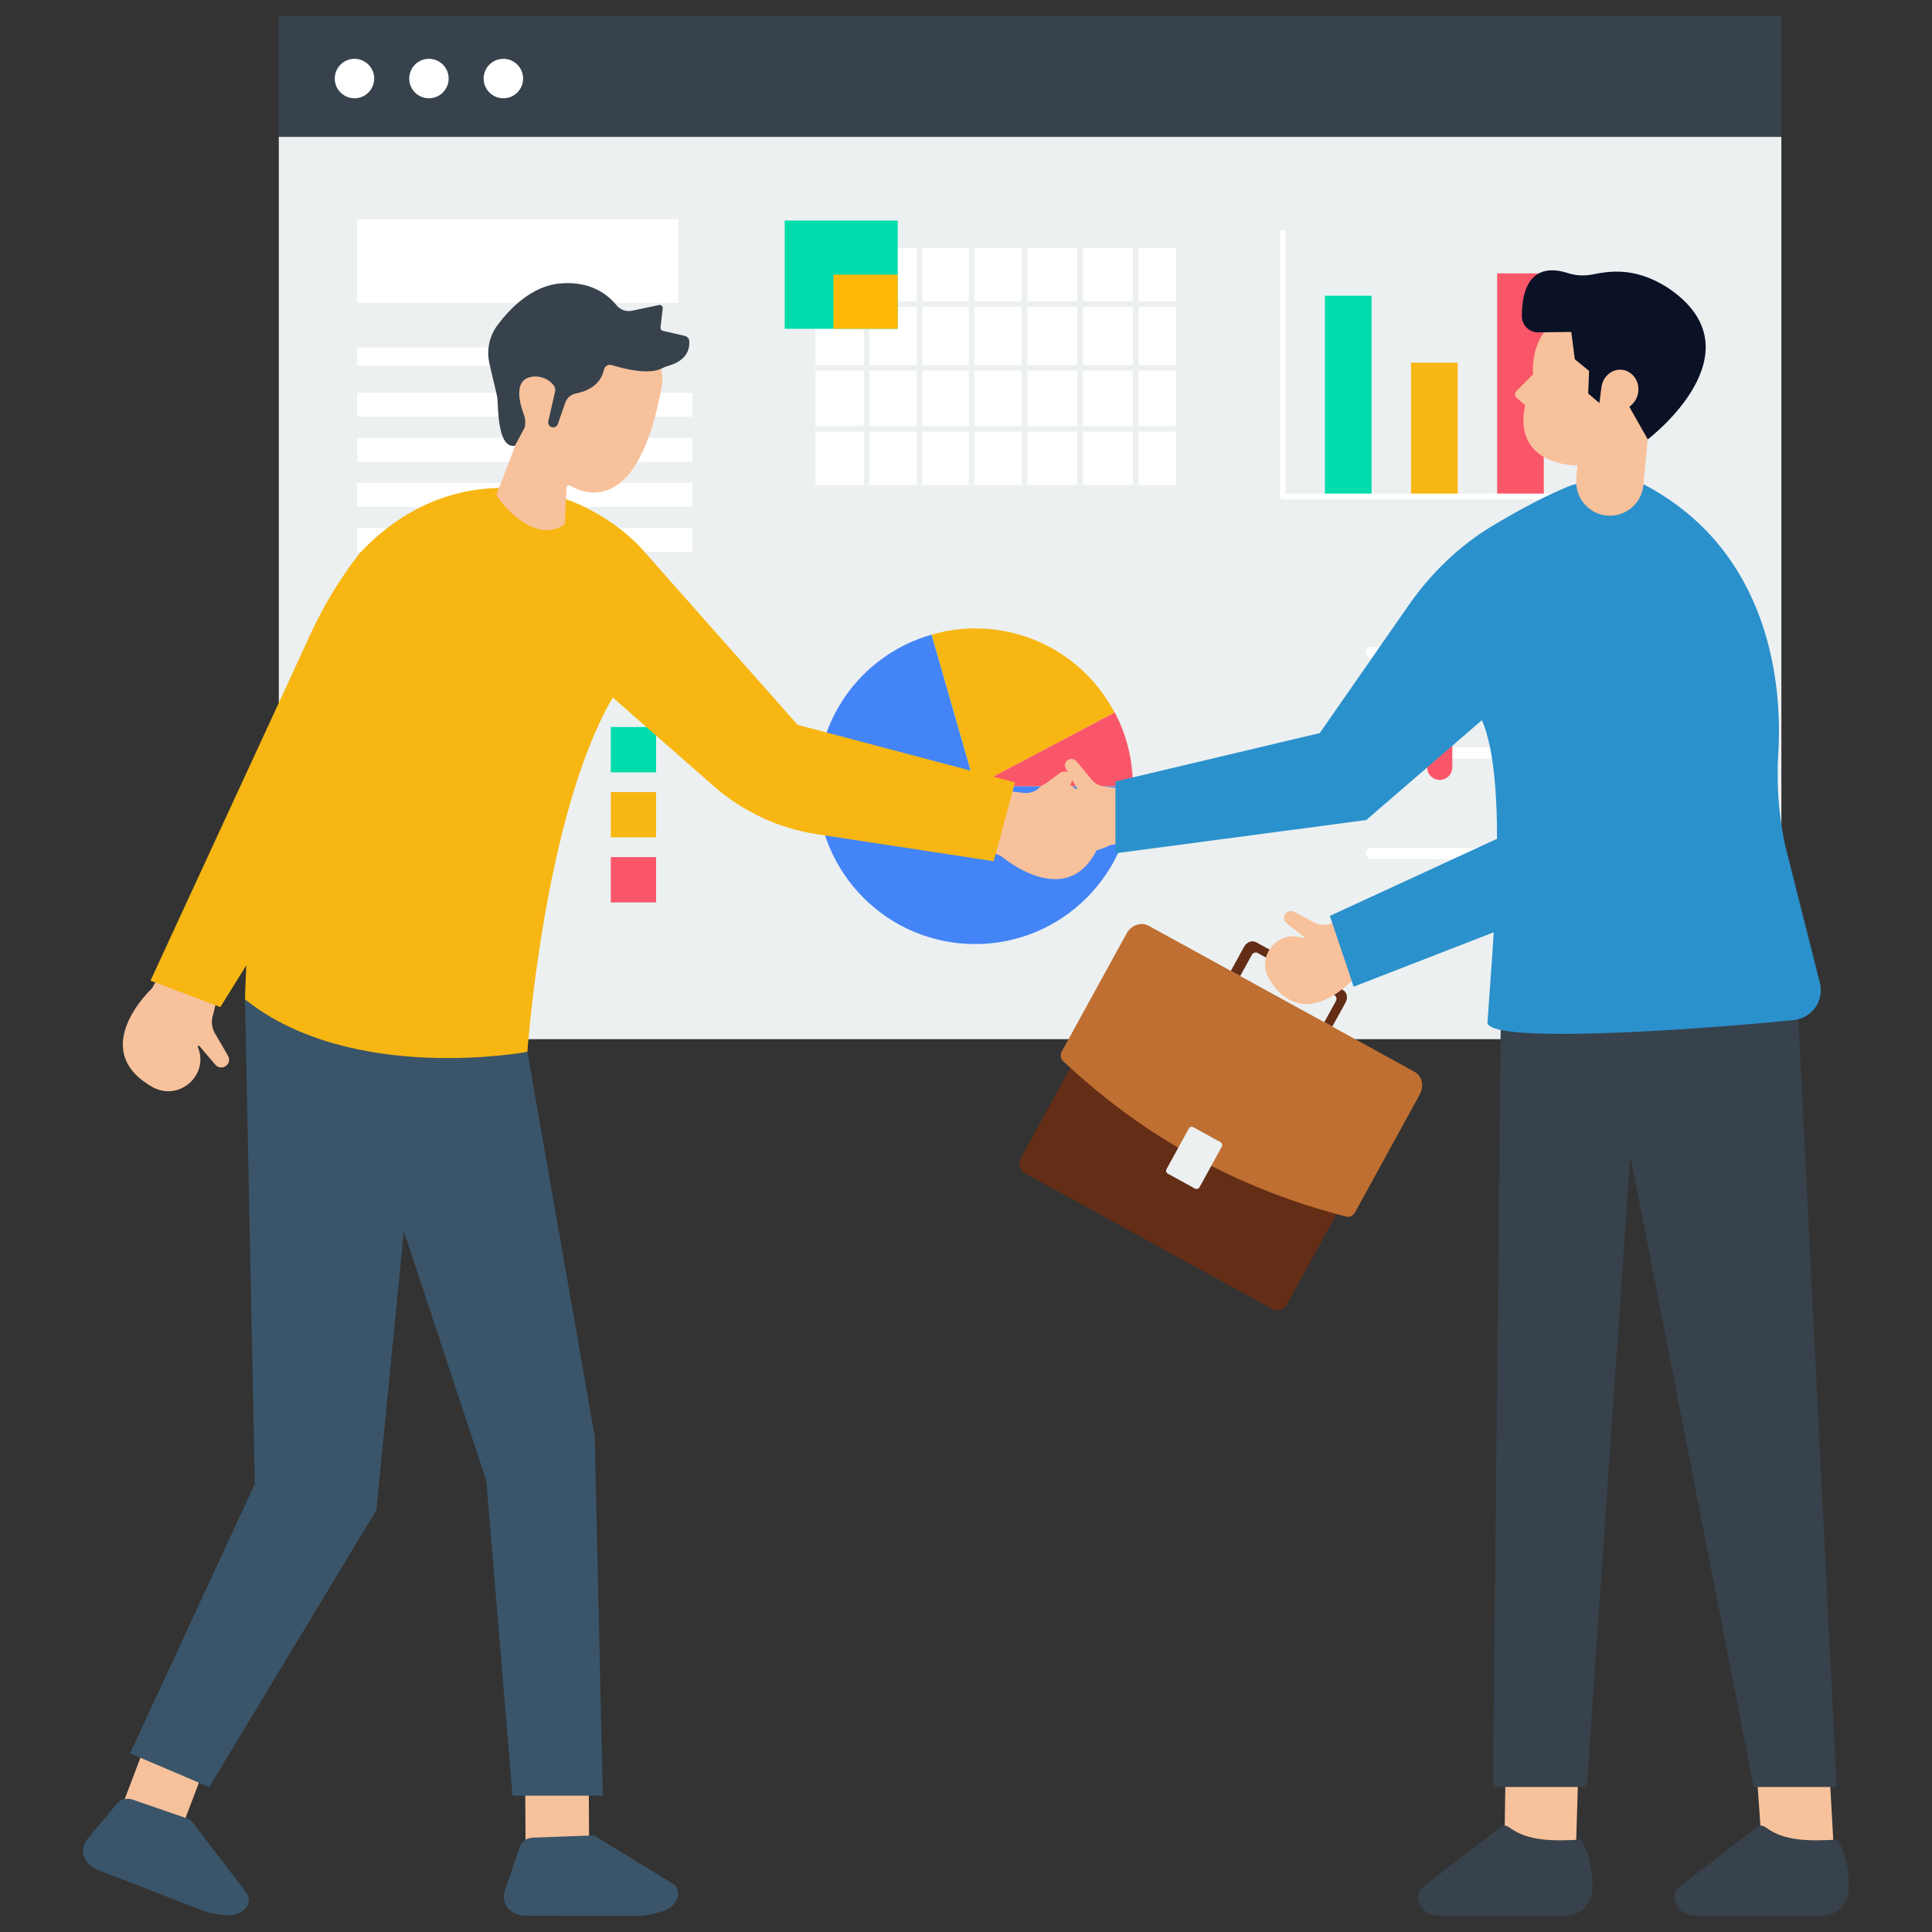 <svg xmlns="http://www.w3.org/2000/svg" enable-background="new 0 0 3000 3000" viewBox="0 0 3000 3000" id="join-new-coworker"><rect x="0" y="0" width="3000" height="3000" fill="#333333" stroke="none"/><rect width="2333.16" height="187.53" x="432.95" y="25" fill="#37424c"></rect><rect width="2333.16" height="1401.08" x="432.95" y="212.53" fill="#ecf0f1"></rect><path fill="#fff" d="M581.09 121.97c0 16.92-13.72 30.64-30.64 30.64-16.92 0-30.64-13.72-30.64-30.64s13.72-30.64 30.64-30.64C567.37 91.34 581.09 105.06 581.09 121.97zM696.68 121.97c0 16.92-13.72 30.64-30.64 30.64-16.92 0-30.64-13.72-30.64-30.64s13.72-30.64 30.64-30.64C682.96 91.34 696.68 105.06 696.68 121.97zM812.28 121.97c0 16.92-13.72 30.64-30.64 30.64-16.92 0-30.64-13.72-30.64-30.64s13.72-30.64 30.64-30.64C798.56 91.34 812.28 105.06 812.28 121.97z"></path><rect width="498.59" height="129.52" x="554.47" y="340.63" fill="#fff" stroke="#fff" stroke-miterlimit="10" stroke-width=".25"></rect><rect width="239.08" height="27.85" x="554.47" y="539.8" fill="#fff" stroke="#fff" stroke-miterlimit="10" stroke-width=".25"></rect><rect width="520.87" height="37.14" x="554.47" y="609.89" fill="#fff"></rect><rect width="520.87" height="37.14" x="554.47" y="679.87" fill="#fff"></rect><rect width="520.87" height="37.14" x="554.47" y="749.85" fill="#fff"></rect><rect width="520.87" height="37.14" x="554.47" y="819.84" fill="#fff"></rect><rect width="559.87" height="367.67" x="1266.3" y="385.2" fill="#fff" stroke="#fff" stroke-miterlimit="10" stroke-width=".25"></rect><rect width="8.67" height="367.69" x="1341.34" y="385.19" fill="#ecf0f1"></rect><rect width="8.67" height="367.69" x="1423.52" y="385.19" fill="#ecf0f1"></rect><rect width="8.66" height="367.69" x="1504.29" y="385.19" fill="#ecf0f1"></rect><rect width="8.67" height="367.69" x="1586.48" y="385.19" fill="#ecf0f1"></rect><rect width="8.67" height="367.69" x="1672.8" y="385.19" fill="#ecf0f1"></rect><rect width="8.67" height="367.69" x="1759.15" y="385.19" fill="#ecf0f1"></rect><g><rect width="559.89" height="8.66" x="1266.29" y="661.5" fill="#ecf0f1"></rect><rect width="559.89" height="8.67" x="1266.29" y="566.78" fill="#ecf0f1"></rect><rect width="559.89" height="8.67" x="1266.29" y="467.91" fill="#ecf0f1"></rect></g><rect width="175.48" height="168.05" x="1218.48" y="342.49" fill="#00dcab"></rect><rect width="99.81" height="84.03" x="1294.15" y="426.51" fill="#ffb807"></rect><g><path fill="#fff" stroke="#fff" stroke-miterlimit="10" stroke-width=".25" d="M2129.78,1021.97h433.12c4.77,0,8.67-3.88,8.67-8.67s-3.89-8.67-8.67-8.67h-433.12
					c-4.77,0-8.66,3.88-8.66,8.67S2125.01,1021.97,2129.78,1021.97z"></path><path fill="#fa5669" d="M2457.06,1055.09L2457.06,1055.09c10.77,0,19.5-8.73,19.5-19.5v-43.18c0-10.77-8.73-19.5-19.5-19.5l0,0
				c-10.77,0-19.5,8.73-19.5,19.5v43.18C2437.56,1046.36,2446.29,1055.09,2457.06,1055.09z"></path></g><g><path fill="#fff" stroke="#fff" stroke-miterlimit="10" stroke-width=".25" d="M2562.9,1177.95h-433.12c-4.77,0-8.66-3.87-8.66-8.66s3.89-8.67,8.66-8.67h433.12
					c4.77,0,8.67,3.87,8.67,8.67C2571.56,1174.08,2567.67,1177.95,2562.9,1177.95z"></path><path fill="#fa5669" d="M2235.62,1211.07L2235.62,1211.07c-10.77,0-19.5-8.73-19.5-19.5v-43.17c0-10.77,8.73-19.5,19.5-19.5l0,0
				c10.77,0,19.5,8.73,19.5,19.5v43.17C2255.12,1202.34,2246.39,1211.07,2235.62,1211.07z"></path></g><g><path fill="#fff" stroke="#fff" stroke-miterlimit="10" stroke-width=".25" d="M2562.9,1333.94h-433.12c-4.77,0-8.66-3.88-8.66-8.67s3.89-8.67,8.66-8.67h433.12
					c4.77,0,8.67,3.88,8.67,8.67C2571.56,1330.06,2567.67,1333.94,2562.9,1333.94z"></path><path fill="#fa5669" d="M2365.84,1367.05L2365.84,1367.05c-10.77,0-19.5-8.73-19.5-19.5v-43.17c0-10.77,8.73-19.5,19.5-19.5l0,0
				c10.77,0,19.5,8.73,19.5,19.5v43.17C2385.34,1358.33,2376.61,1367.05,2365.84,1367.05z"></path></g><g><path fill="#f7b612" d="M1730.73,1106.48l-216.64,114.39l-67.59-235.36c21.49-6.24,44.02-9.71,67.59-9.71
				C1608.37,975.8,1689.83,1028.49,1730.73,1106.48z"></path><path fill="#4385f6" d="M1759.15,1220.87c0,135.19-109.54,245.07-245.07,245.07c-135.19,0-245.07-109.88-245.07-245.07
				c0-111.96,74.87-206.24,177.47-235.36l67.59,235.36L1759.15,1220.87L1759.15,1220.87z"></path><path fill="#fa5669" d="M1759.15,1220.87h-245.07l216.64-114.39h0.35C1749.1,1140.45,1759.15,1179.27,1759.15,1220.87z"></path></g><g><rect width="70.33" height="70.33" x="948.45" y="1128.9" fill="#00dcab"></rect><rect width="70.33" height="70.33" x="948.45" y="1229.92" fill="#f7b612"></rect><rect width="70.33" height="70.33" x="948.45" y="1330.94" fill="#fa5669"></rect></g><g><rect width="70.33" height="70.33" x="568.32" y="1128.9" fill="#02bf96"></rect><rect width="70.33" height="70.33" x="568.32" y="1229.92" fill="#ffc42e"></rect><rect width="70.33" height="70.33" x="568.32" y="1330.94" fill="#fa5669"></rect></g><g><rect width="70.33" height="70.33" x="758.39" y="1128.9" fill="#02bf96"></rect><rect width="70.33" height="70.33" x="758.39" y="1229.92" fill="#ffc42e"></rect><rect width="70.33" height="70.33" x="758.39" y="1330.94" fill="#fa5669"></rect></g><g><rect width="72.42" height="311.81" x="2057.35" y="459.17" fill="#00dcab"></rect><rect width="72.42" height="207.82" x="2191.06" y="563.15" fill="#f7b612"></rect><rect width="72.42" height="346.47" x="2324.75" y="424.5" fill="#fa5669"></rect><rect width="72.42" height="103.84" x="2458.46" y="667.14" fill="#de3830"></rect><g><path fill="#fff" stroke="#fff" stroke-miterlimit="10" stroke-width=".25" d="M2576.68,775.3h-584.77c-2.4,0-4.33-1.95-4.33-4.33V361.51c0-2.39,1.93-4.33,4.33-4.33s4.33,1.95,4.33,4.33
					v405.12h580.44c2.4,0,4.33,1.95,4.33,4.33S2579.08,775.3,2576.68,775.3z"></path></g></g><g><path fill="#632d16" d="M1931.99 1469.83l-20.75 37.78 14.55 7.99 17.95-32.69c1.91-3.48 5.99-4.85 9.04-3.18l119.35 65.54c3.12 1.71 4.08 5.85 2.17 9.33l-17.95 32.69 12.42 6.82 20.75-37.78c3.96-7.21 1.88-15.87-4.51-19.38l-134.25-73.73C1944.3 1459.69 1935.95 1462.63 1931.99 1469.83zM1591.48 1821.8l383.72 210.73c8.2 4.5 18.49 1.51 22.99-6.69l89.27-162.54-413.4-227.03-89.27 162.54C1580.28 1807.01 1583.28 1817.3 1591.48 1821.8z"></path><path fill="#bf6f31" d="M1749.38,1449.46l-100.64,183.25c-2.76,5.03-2.06,11.22,1.73,14.78s7.67,7.18,11.52,10.65
				c52.31,47.74,108.2,89.17,167.54,124.11c16.77,9.95,33.85,19.33,51.24,28.14c61.32,31.33,126.27,56.26,194.63,74.79
				c4.99,1.38,10.12,2.72,15.16,4.01c5.04,1.29,10.63-1.44,13.4-6.47l100.64-183.25c7.19-13.09,3.54-28.79-8.19-35.24
				l-412.91-226.76C1771.87,1431.07,1756.57,1436.37,1749.38,1449.46z"></path><path fill="#ecf0f1" d="M1813.43,1822.49l42.09,23.12c2.53,1.39,5.7,0.46,7.09-2.06l34.58-62.96c1.39-2.53,0.46-5.7-2.06-7.09
				l-42.09-23.11c-2.53-1.39-5.7-0.47-7.09,2.06l-34.58,62.96C1809.98,1817.93,1810.9,1821.11,1813.43,1822.49z"></path><g><path fill="#f7c19b" d="M341.9,1531.37l-86.42-31.15l-19.41,34.41c0,0-102.53,95.13,0.74,153.31
								c40.23,22.67,87.38-17.29,71.06-60.48c-0.23-0.61-0.46-1.22-0.71-1.83c-0.58-1.49,1.34-2.67,2.38-1.45l24.88,29.17
								c4.23,4.96,11.64,5.67,16.74,1.6l0,0c4.68-3.73,5.91-10.34,2.9-15.52l-20.33-34.93c-4.55-7.82-5.87-17.09-3.67-25.86
								L341.9,1531.37z"></path><polygon fill="#f7b612" points="475.57 999.01 233.69 1522.77 342.15 1563.81 543.36 1239.63"></polygon><path fill="#f7c19b" d="M1539.56,1224.59l-21.3,89.36l36.35,15.45c0,0,105.98,91.26,152.27-17.87
								c18.04-42.51-26.94-84.9-68.04-63.86c-0.58,0.3-1.16,0.6-1.74,0.9c-1.42,0.75-2.81-1.03-1.71-2.2l26.21-27.98
								c4.46-4.76,4.34-12.2-0.28-16.81l0,0c-4.24-4.23-10.94-4.72-15.75-1.15l-32.44,24.11c-7.26,5.39-16.34,7.74-25.3,6.53
								L1539.56,1224.59z"></path><path fill="#f7b612" d="M653.21,1671.96l165.71-38.63c0,0,25.49-366.73,132.57-550.29l156.55,137.45
								c45.3,39.78,101.05,65.76,160.65,74.87l274.28,41.92l33.14-122.37l-337.62-89.43L992.34,847.49
								c-72.73-73-178.13-106.16-278.33-82.09c-51.05,12.26-105.04,39.75-155.14,93.29c-127.46,161.73-168.9,387.77-178.46,693.06
								l0,0C388.8,1660.08,507.66,1677.05,653.21,1671.96z"></path><rect width="130.64" height="98.67" x="188.79" y="2724.21" fill="#f7c19b" transform="rotate(-69.218 254.12 2773.656)"></rect><path fill="#3a556a" d="M182.29,2799.85l-46.22,55.45c-3.87,4.64-6.23,9.94-6.9,15.43l0,0c-1.67,13.86,7.68,27.02,23.58,33.19
							l158.66,61.53c13.57,5.26,28.48,8.13,43.69,8.41l0,0c16.7,0.29,30.68-10.01,31.25-23.03l0,0c0.23-5.29-1.84-10.48-5.87-14.71
							l-81.88-106.83c-1.95-2.56-4.88-4.57-8.37-5.77l-84.54-29.16C197.28,2791.46,187.35,2793.79,182.29,2799.85z"></path><rect width="98.68" height="130.65" x="815.54" y="2751.47" fill="#f7c19b" transform="matrix(1 -.006 .006 1 -16.64 5.163)"></rect><path fill="#3a556a" d="M807.29 2867.06l-23.14 68.38c-1.94 5.72-2.24 11.52-.88 16.88l0 0c3.43 13.53 16.9 22.44 33.95 22.46L987.4 2975c14.55.02 29.5-2.67 43.78-7.9l0 0c15.68-5.73 25.02-20.39 20.85-32.74l0 0c-1.69-5.02-5.49-9.12-10.78-11.61l-114.88-70.15c-2.74-1.67-6.2-2.5-9.89-2.37l-89.36 3.27C818.25 2853.82 809.82 2859.58 807.29 2867.06zM324.84 2774.91L584.37 2345l42.71-433.2 128.1 387.32 40.64 489.22h140.22l-12.59-558.06-104.53-596.95c0 0-272.78 50.99-438.5-81.58l15.29 752.47-193.75 418.37L324.84 2774.91z"></path><g><path fill="#f7c19b" d="M885.32,754.19c-2.49-1.43-5.62,0.27-5.73,3.14l-2.28,52.08c-0.08,2.72-0.1,4.83-1.93,6.05
							c-5.01,3.08-9.94,5.15-14.9,6.36c-21.46,5.34-42.18-5.26-58.32-18.41c-16.63-13.42-28.29-29.44-30.75-33.68
							c-0.46-0.73-0.5-1.6-0.24-2.39l28.18-73.36c0.42-1.16,0.24-2.44-0.46-3.47c-32.52-49.56-1.93-113.62-1.93-113.62
							c75.29-136.54,171.22-71,213.57-30.92c14.14,13.39,20.58,33.08,17.22,52.24C991.93,801.69,907.35,767.19,885.32,754.19z"></path></g><g><path fill="#37424c" d="M862.01,607.75l-10.61,46.44c-1.23,5.38,3.42,10.28,8.85,9.34l0,0c2.76-0.48,5.05-2.42,5.97-5.07
							l11.61-33.31c2.57-7.36,8.9-12.69,16.54-14.17c14.58-2.82,37.85-11.32,43.43-36.93c1.21-5.52,6.86-8.85,12.24-7.17
							c18.73,5.85,56.73,15.51,77.33,5.3c3.79-1.88,7.73-3.42,11.79-4.59c11.37-3.27,32.53-12.72,31.18-37.58
							c-0.22-4.11-3.15-7.6-7.16-8.52l-33.88-7.74c-2.35-0.54-3.92-2.76-3.65-5.16l3.41-29.77c0.36-3.21-2.52-5.85-5.69-5.18
							l-41.88,8.86c-9.11,1.93-18.49-1.44-24.34-8.69c-12.15-15.03-39.11-38.15-87.96-33.62c-43.45,4.02-77.03,38.38-96.65,64.64
							c-12.86,17.22-17.35,39.29-12.44,60.22l11.51,49.02c0.43,1.82,0.72,3.66,0.87,5.51c1.16,14.02,0.19,75.99,26.31,72.72
							c0.72-0.09,1.29-0.65,1.45-1.35l14.43-27.01c1.57-6.84,1.11-13.98-1.34-20.55c-6.62-17.68-16.59-54.56,13.32-58.47
							c9.98-1.31,20.16,1.62,27.91,8.02C859.31,596.87,863.32,602.02,862.01,607.75z"></path></g><g><polygon fill="#f7c19b" points="2726.91 2739.86 2736.7 2880.19 2847.66 2874.75 2840.17 2739.86"></polygon><path fill="#37424c" d="M2871.02,2932.59c-0.18,23.51-19.41,42.41-42.92,42.4l-196.62-0.07c-17.4,0-31.5-14.11-31.49-31.5l0,0
							c0-3.07,3.15-9.65,5.53-11.57l122.87-95.12c4.28-3.46,9.84-1.94,14.25,1.35c28.86,21.54,69.87,20.77,110.76,18.44
							C2868.48,2883.41,2871.2,2908.82,2871.02,2932.59z"></path><polygon fill="#f7c19b" points="2338.1 2734.95 2335.83 2875.6 2446.85 2879.68 2450.95 2744.65"></polygon><path fill="#37424c" d="M2472.8,2932.59c-0.18,23.51-19.41,42.41-42.92,42.4l-196.62-0.07c-17.39,0-31.49-14.11-31.49-31.5l0,0
								c0-3.07,3.15-9.65,5.53-11.57l122.87-95.12c4.28-3.46,9.83-1.94,14.25,1.35c28.86,21.54,69.86,20.77,110.76,18.44
								C2470.26,2883.41,2472.99,2908.82,2472.8,2932.59z"></path><path fill="#f7c19b" d="M1756.34,1226.47l1.66,80.5l-33.27,5.03c0,0-105.37,53.86-124.39-48.95
						c-7.4-40.05,37.97-66.01,68.61-39.04c0.43,0.38,0.86,0.76,1.29,1.15c1.05,0.95,2.54-0.25,1.83-1.49l-16.9-29.55
						c-2.87-5.03-1.42-11.31,3.28-14.19l0,0c4.32-2.65,10.03-1.58,13.41,2.52l22.82,27.64c5.11,6.18,12.29,10.19,20.01,11.15
						L1756.34,1226.47z"></path><polygon fill="#37424c" points="2331.48 1474.22 2318.31 2774.82 2463.99 2774.82 2531.56 1794.64 2723.09 2774.82 2851.89 2774.82 2789.93 1530.21 2531.56 1408.26"></polygon><path fill="#2b91cc" d="M2301.18,1118.22c41.05,96.25,17.48,335.35,8.72,467.66c-10.41,35.98,314.62,14.33,475.42-1.95
						c28.31-2.86,47.56-29.99,40.6-57.58l-54.17-214.6c-9.86-46.65-13.39-94.33-10.43-141.92c6.39-102.73-10.54-311.65-206-416.18
						c-1.17-0.71-2.35-1.29-3.52-1.88c-0.35,0.23-22.27,21.57-35.05,25.79c-19.48,7.04-39.89,3.52-62.53-12.08
						c-6.92-4.34,0.77-7.14-6.51-13.71l-7.3,1.56c-37.64,14.95-78.19,36.54-120.26,61.59c-0.41,0.24-0.81,0.48-1.21,0.72
						c-52.76,31.24-97.24,74.7-132.23,125.04l-137.38,197.64l-317.26,75.2V1325l389.4-51.62"></path><g><path fill="#f7c19b" d="M2104.88,1422.66l30.6,74.86l-29.54,18.35c0,0-79.89,93.7-134.89,5.01
								c-21.43-34.55,11.98-77.5,50.57-64.74c0.54,0.18,1.09,0.37,1.64,0.55c1.33,0.46,2.3-1.27,1.19-2.15l-26.58-20.81
								c-4.53-3.54-5.42-10.03-2.02-14.67l0,0c3.11-4.25,8.88-5.58,13.54-3.12l31.48,16.59c7.04,3.71,15.25,4.53,22.88,2.27
								L2104.88,1422.66z"></path><path fill="#2b91cc" d="M2064.98,1422.23l36.99,109.91l290.18-112.74c45.04-17.59,80.35-53.86,96.56-99.43l7.37-20.62
							l-14.68-58.41l-78.6-147.76c-33.98,107.36-58.98,200.45-58.98,200.45L2064.98,1422.23z"></path></g></g><g><path fill="#f7c19b" d="M2449.21,722.87c0,0-101.32,1.32-80.97-93.76l-13-11.09c-3.31-2.82-3.51-7.87-0.43-10.95l25.87-25.87
					c0,0-6.27-53.1,33.82-82.03l117.24,6.12l36.53,31.19l-0.63,34.12l29.07,47.15l-38.12,64.51l-6.72,71.14
					c-2.58,27.37-25.93,48.06-53.41,47.34l0,0c-29.73-0.78-52.82-26.17-50.77-55.84L2449.21,722.87z"></path><path fill="#0b1226" d="M2558.6,682.24c0,0,180.36-136.41,30.39-235.92c-44.99-28.23-80.81-27.46-114.64-20.41
					c-13.36,2.78-27.16,2.3-40.13-1.95c-25.59-8.39-70.58-11.95-71.11,66.55c-0.1,14.17,11.28,25.77,25.45,25.59l51.32-0.67
					l5.43,42.37l22.21,18.19l-1.39,35.02l17.37,14.83l3.27-24.83c1.8-13.65,12.2-25.2,25.88-26.78c5.17-0.59,10.78,0.15,16.38,3.36
					c17.79,10.2,20.2,35.49,5.66,49.95c-1.38,1.37-2.91,2.76-4.6,4.17L2558.6,682.24z"></path></g></g></g></svg>